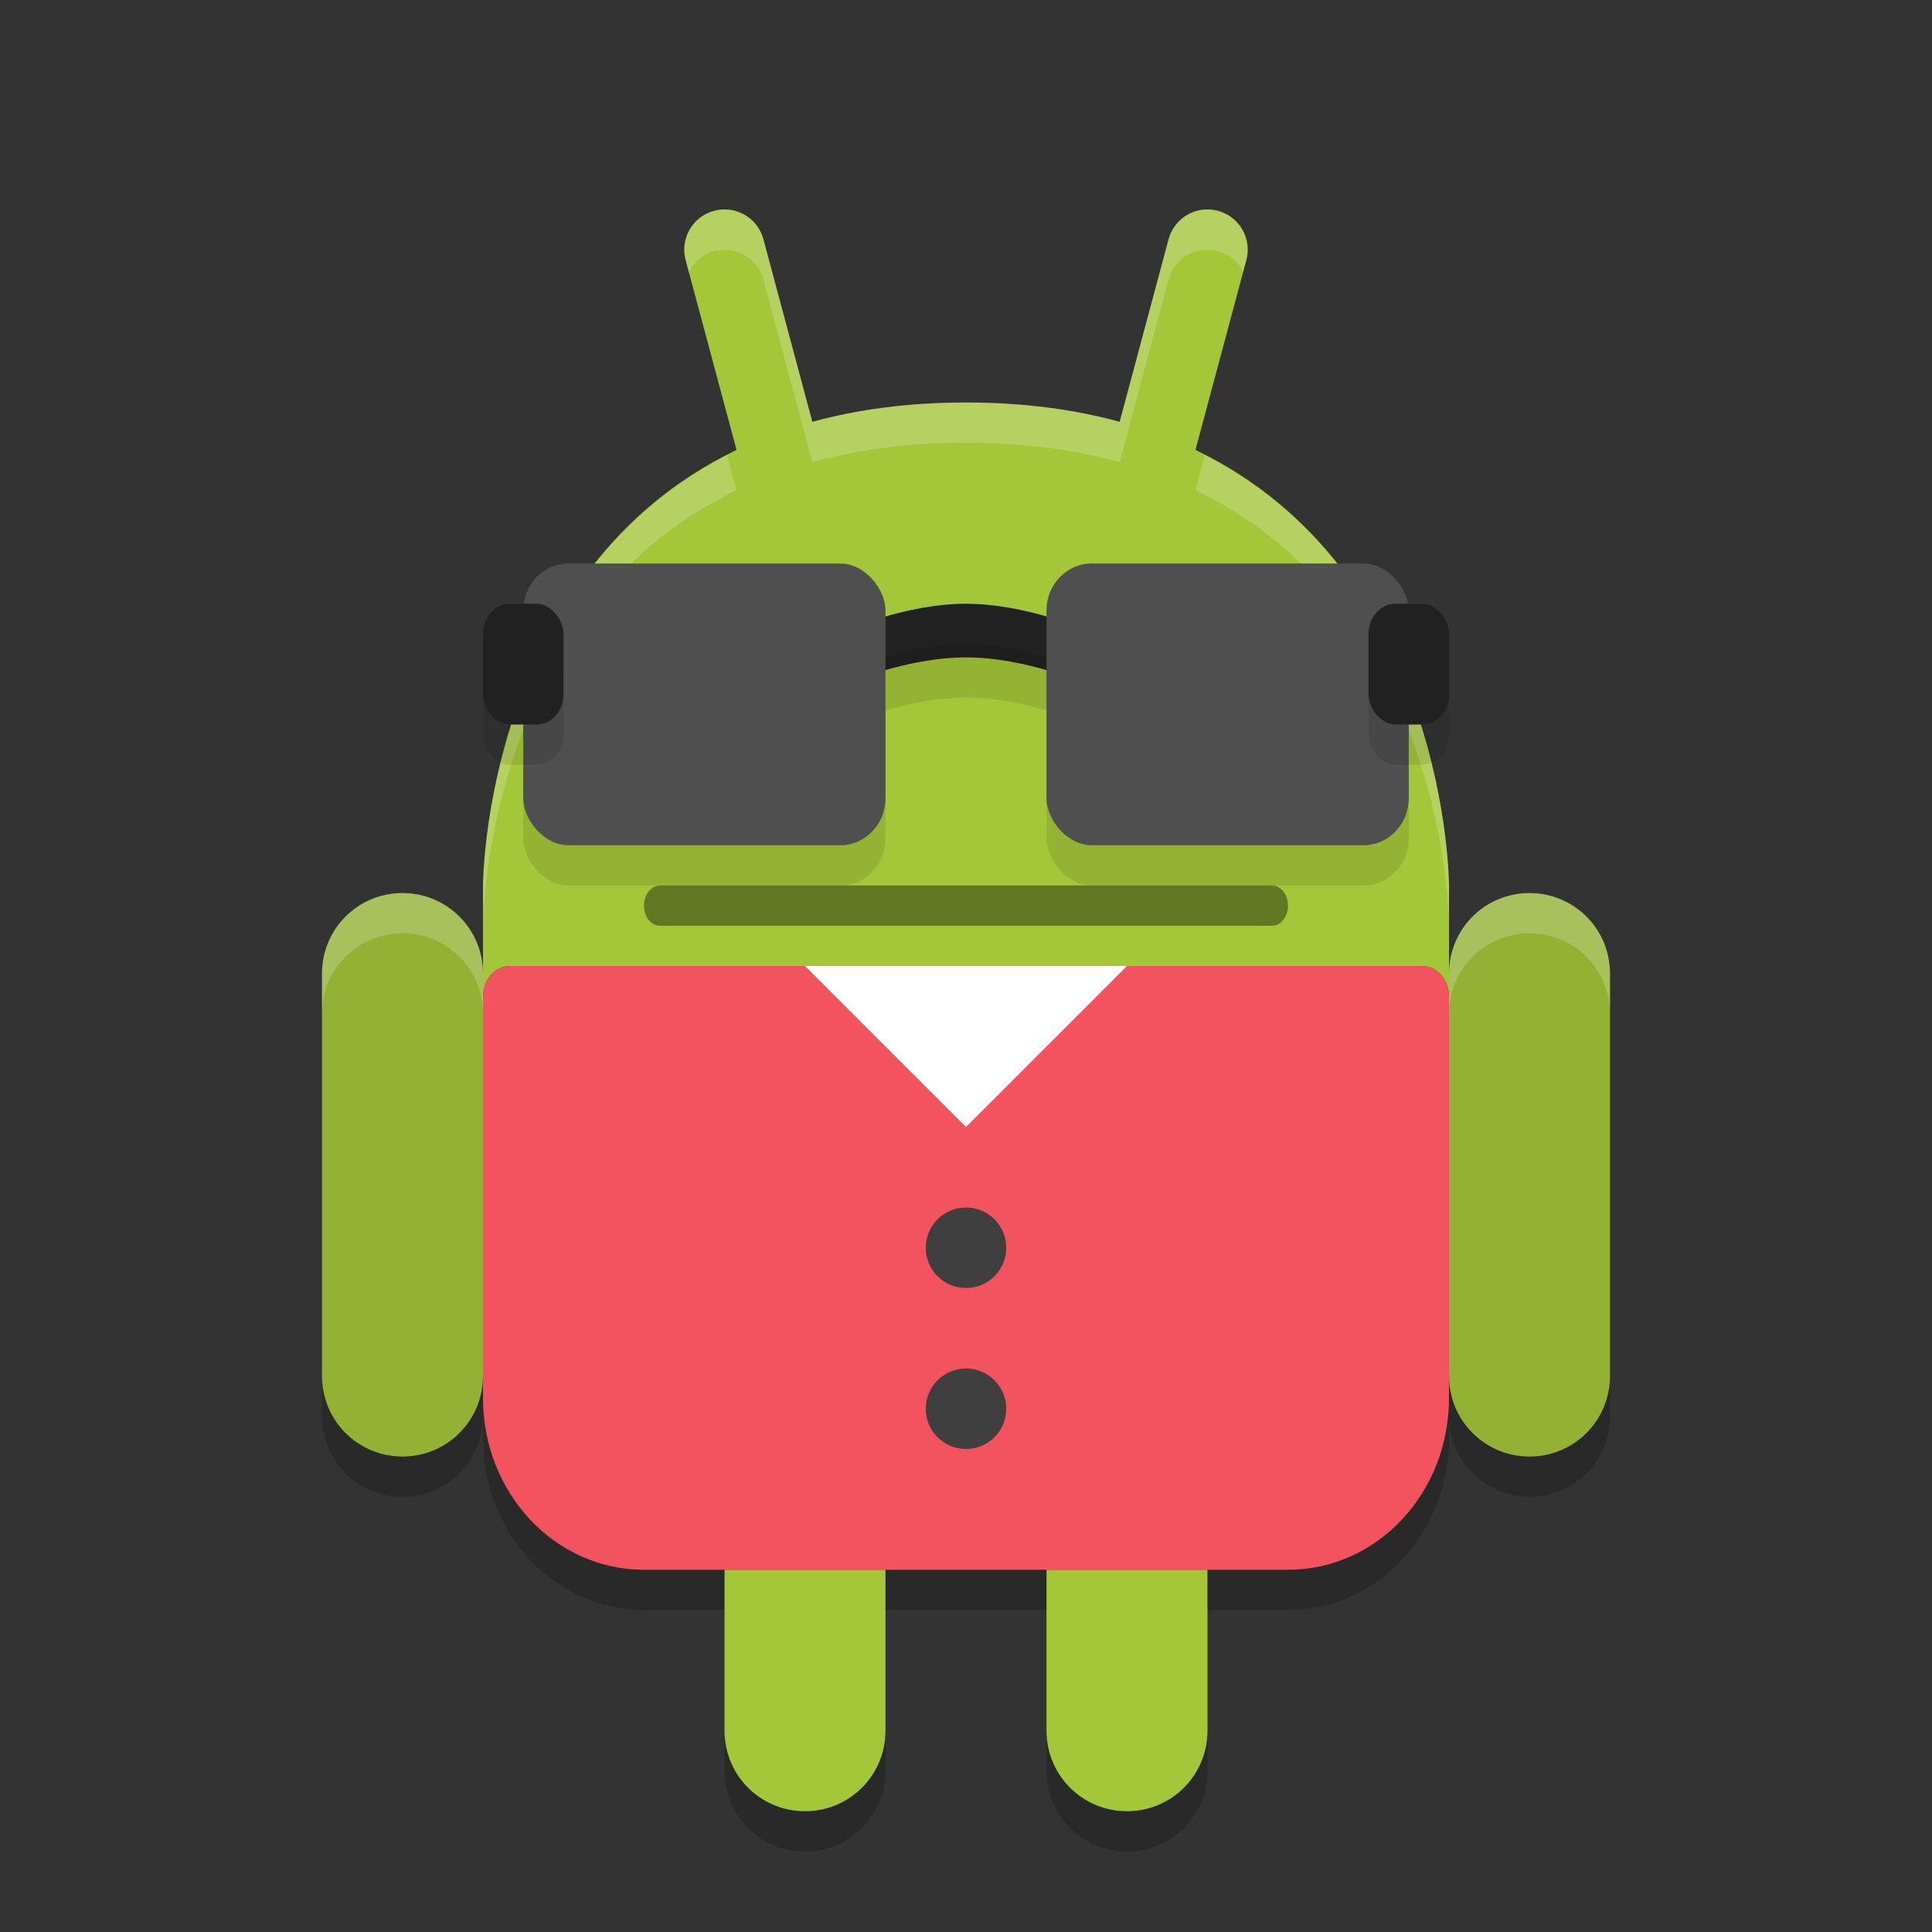 <?xml version="1.0" encoding="UTF-8" standalone="no"?>
<svg
   xmlns:dc="http://purl.org/dc/elements/1.1/"
   xmlns:cc="http://creativecommons.org/ns#"
   xmlns:rdf="http://www.w3.org/1999/02/22-rdf-syntax-ns#"
   xmlns:svg="http://www.w3.org/2000/svg"
   xmlns="http://www.w3.org/2000/svg"
   xmlns:sodipodi="http://sodipodi.sourceforge.net/DTD/sodipodi-0.dtd"
   xmlns:inkscape="http://www.inkscape.org/namespaces/inkscape"
   width="48"
   height="48"
   version="1"
   id="svg2"
   inkscape:version="0.91 r13725"
   sodipodi:docname="google-androidify.svg">
  <rect width="100%" height="100%" fill="#333333" stroke="none"/>
  <defs
     id="defs28" />
  <sodipodi:namedview
     pagecolor="#ffffff"
     bordercolor="#666666"
     borderopacity="1"
     objecttolerance="10"
     gridtolerance="10"
     guidetolerance="10"
     inkscape:pageopacity="0"
     inkscape:pageshadow="2"
     inkscape:window-width="1920"
     inkscape:window-height="1018"
     id="namedview26"
     showgrid="false"
     inkscape:zoom="16.01"
     inkscape:cx="10.914428"
     inkscape:cy="19.941129"
     inkscape:window-x="0"
     inkscape:window-y="32"
     inkscape:window-maximized="1"
     inkscape:current-layer="svg2" />
  <path
     fill="#93b133"
     d="m10 22.188c-1.108 0-2 0.892-2 2v10c0 1.108 0.892 2 2 2s2-0.892 2-2v-10c0-1.108-0.892-2-2-2z"
     id="path4" />
  <path
     fill="#93b133"
     d="m38 22.188c-1.108 0-2 0.892-2 2v10c0 1.108 0.892 2 2 2s2-0.892 2-2v-10c0-1.108-0.892-2-2-2z"
     id="path6" />
  <path
     d="M 18.139 5.213 C 18.01 5.195 17.876 5.202 17.742 5.238 C 17.207 5.382 16.892 5.928 17.035 6.463 L 18.299 11.178 C 12.005 14.199 12 22 12 22 L 12 24.764 C 12 24.341 12.297 24 12.666 24 L 20 24 L 24 28 L 28 24 L 35.334 24 C 35.703 24 36 24.341 36 24.764 L 36 22 C 36 22 35.995 14.199 29.701 11.178 L 30.965 6.463 C 31.108 5.928 30.793 5.382 30.258 5.238 C 29.723 5.095 29.177 5.41 29.033 5.945 L 27.818 10.48 C 26.703 10.176 25.44 10 24 10 C 22.56 10 21.297 10.176 20.182 10.48 L 18.967 5.945 C 18.859 5.544 18.525 5.266 18.139 5.213 z M 18 39 L 18 43 C 18 44.108 18.892 45 20 45 C 21.108 45 22 44.108 22 43 L 22 39 L 18 39 z M 26 39 L 26 43 C 26 44.108 26.892 45 28 45 C 29.108 45 30 44.108 30 43 L 30 39 L 26 39 z "
     id="path8"
     style="fill:#a4c639;fill-opacity:1" />
  <path
     d="m 16.4,22 15.2,0 c 0.222,0 0.4,0.223 0.4,0.5 0,0.277 -0.178,0.5 -0.4,0.5 L 16.4,23 C 16.178,23 16,22.777 16,22.5 16,22.223 16.178,22 16.4,22 Z"
     id="path16"
     inkscape:connector-curvature="0"
     style="fill:#000000;fill-opacity:1;opacity:0.4" />
  <circle
     fill="#fff"
     cx="18"
     cy="17"
     r="1"
     id="circle18" />
  <circle
     fill="#fff"
     cx="30"
     cy="17"
     r="1"
     id="circle20" />
  <path
     fill="#fff"
     opacity=".2"
     d="m18.139 5.213c-0.129-0.018-0.263-0.011-0.397 0.025-0.535 0.143-0.85 0.69-0.707 1.225l0.08 0.297c0.123-0.246 0.339-0.444 0.627-0.521 0.134-0.036 0.268-0.043 0.396-0.025 0.386 0.053 0.721 0.331 0.828 0.732l1.215 4.535c1.116-0.305 2.379-0.481 3.819-0.481 1.44 0 2.703 0.176 3.818 0.48l1.215-4.535c0.143-0.535 0.689-0.85 1.225-0.707 0.288 0.077 0.504 0.275 0.627 0.521l0.08-0.297c0.143-0.534-0.172-1.081-0.707-1.224s-1.081 0.172-1.225 0.707l-1.215 4.535c-1.115-0.304-2.378-0.48-3.818-0.48-1.44 0-2.703 0.176-3.818 0.48l-1.215-4.535c-0.108-0.401-0.442-0.679-0.828-0.732zm-0.072 6.096c-6.049 3.103-6.067 10.691-6.067 10.691v1s0.005-7.801 6.299-10.822l-0.232-0.869zm11.867 0-0.232 0.869c6.293 3.021 6.298 10.822 6.298 10.822v-1s-0.018-7.588-6.066-10.691zm-19.934 10.879c-1.108 0-2 0.892-2 2v1c0-1.108 0.892-2 2-2s2 0.892 2 2v-1c0-1.108-0.892-2-2-2zm28 0c-1.108 0-2 0.892-2 2v1c0-1.108 0.892-2 2-2s2 0.892 2 2v-1c0-1.108-0.892-2-2-2z"
     id="path22" />
  <path
     opacity=".2"
     d="m30.885 6.76c-20.59 28.16-10.295 14.08 0 0zm-22.885 27.428v1c0 1.108 0.892 2 2 2s2-0.892 2-2v0.545c0 2.363 1.784 4.267 4 4.267h2v-1h-2c-2.216 0-4-1.904-4-4.268v-0.544c0 1.108-0.892 2-2 2s-2-0.892-2-2zm28 0v0.545c0 2.363-1.784 4.267-4 4.267h-2v1h2c2.216 0 4-1.904 4-4.268v-0.544c0 1.108 0.892 2 2 2s2-0.892 2-2v-1c0 1.108-0.892 2-2 2s-2-0.892-2-2zm-14 4.812v1h4v-1zm-4 4v1c0 1.108 0.892 2 2 2s2-0.892 2-2v-1c0 1.108-0.892 2-2 2s-2-0.892-2-2zm8 0v1c0 1.108 0.892 2 2 2s2-0.892 2-2v-1c0 1.108-0.892 2-2 2s-2-0.892-2-2z"
     id="path24" />
  <path
     style="fill:#212121"
     d="M 21,15.667 C 21,15.667 22.5,15 24,15 25.5,15 27,15.667 27,15.667 L 27,17 C 27,17 25.5,16.333 24,16.333 22.5,16.333 21,17 21,17 Z"
     id="path28"
     inkscape:connector-curvature="0" />
  <rect
     id="rect4215"
     ry="1.167"
     rx="1.125"
     y="15"
     x="13"
     height="7"
     width="9"
     style="opacity:0.1;fill:#000000" />
  <path
     inkscape:connector-curvature="0"
     id="path4213"
     d="M 21,16.667 C 21,16.667 22.5,16 24,16 25.5,16 27,16.667 27,16.667 L 27,18 C 27,18 25.5,17.333 24,17.333 22.5,17.333 21,18 21,18 Z"
     style="opacity:0.1;fill:#000000" />
  <rect
     style="fill:#4f4f4f;fill-opacity:1"
     width="9"
     height="7"
     x="13"
     y="14"
     rx="1.125"
     ry="1.167"
     id="rect16" />
  <rect
     id="rect4217"
     ry="0.75"
     rx="0.667"
     y="16"
     x="12"
     height="3"
     width="2"
     style="opacity:0.1;fill:#000000" />
  <rect
     style="fill:#212121"
     width="2"
     height="3"
     x="12"
     y="15"
     rx="0.667"
     ry="0.75"
     id="rect22" />
  <rect
     style="opacity:0.1;fill:#000000"
     width="9"
     height="7"
     x="26"
     y="15"
     rx="1.125"
     ry="1.167"
     id="rect4219" />
  <rect
     id="rect4179"
     ry="1.167"
     rx="1.125"
     y="14"
     x="26"
     height="7"
     width="9"
     style="fill:#4f4f4f;fill-opacity:1" />
  <rect
     style="opacity:0.1;fill:#000000"
     width="2"
     height="3"
     x="34"
     y="16"
     rx="0.667"
     ry="0.75"
     id="rect4221" />
  <rect
     id="rect4181"
     ry="0.75"
     rx="0.667"
     y="15"
     x="34"
     height="3"
     width="2"
     style="fill:#212121" />
  <rect
     style="opacity:1;fill:#ffffff;fill-opacity:1"
     id="rect4192"
     width="8"
     height="5"
     x="20"
     y="24" />
  <path
     style="opacity:1;fill:#f2535e;fill-opacity:1"
     d="M 12.666,24 C 12.297,24 12,24.341 12,24.764 l 0,9.969 C 12,37.096 13.784,39 16,39 l 2,0 4,0 4,0 4,0 2,0 c 2.216,0 4,-1.904 4,-4.268 l 0,-9.969 C 36,24.341 35.703,24 35.334,24 L 28,24 24,28 20,24 Z"
     id="rect4183"
     inkscape:connector-curvature="0"
     sodipodi:nodetypes="ssssccccsssscccs" />
  <circle
     style="opacity:1;fill:#3f3f3f;fill-opacity:1"
     id="path4188"
     cx="24"
     cy="31"
     r="1" />
  <circle
     r="1"
     cy="35"
     cx="24"
     id="circle4190"
     style="opacity:1;fill:#3f3f3f;fill-opacity:1" />
</svg>

